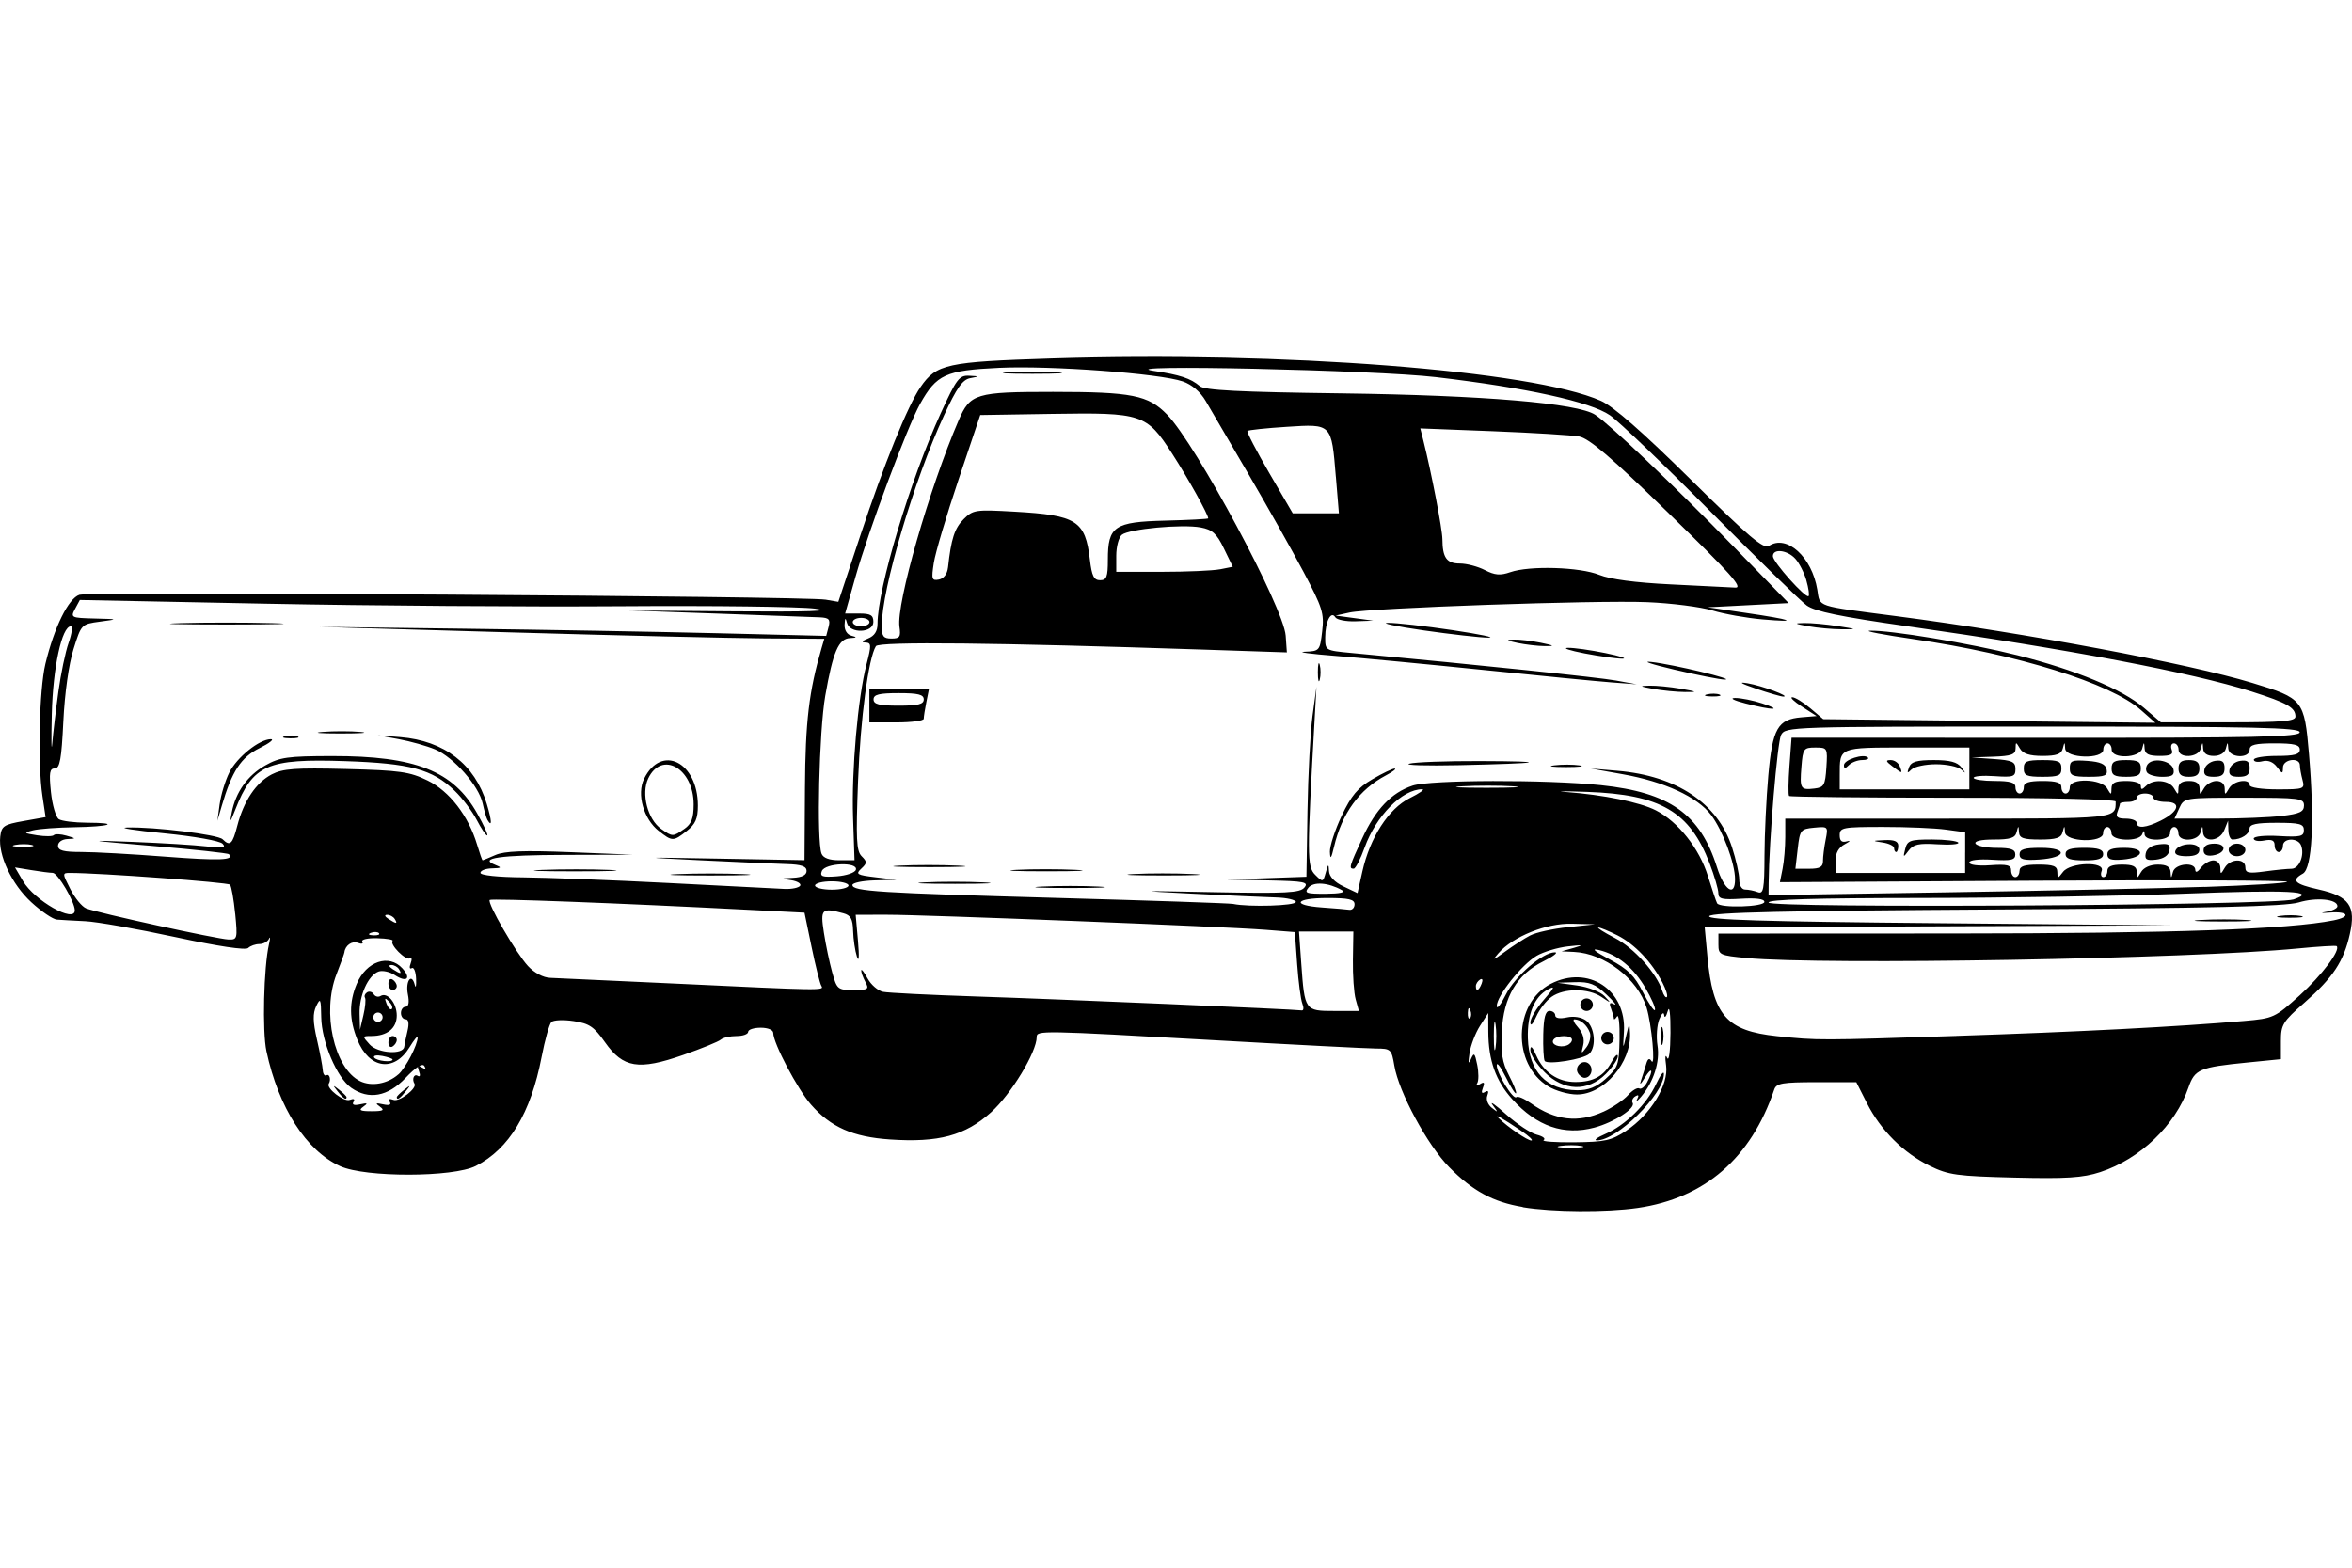 <?xml version="1.0" encoding="UTF-8" standalone="no"?>
<!-- Created with Inkscape (http://www.inkscape.org/) -->
<svg id="svg2" xmlns:rdf="http://www.w3.org/1999/02/22-rdf-syntax-ns#" xmlns="http://www.w3.org/2000/svg" height="45" width="67.5" version="1.1" xmlns:cc="http://creativecommons.org/ns#" xmlns:dc="http://purl.org/dc/elements/1.1/">
 <g id="g6560">
  <rect id="rect2990" opacity="0" height="45" width="67.5" y="0" x="3.5527e-15"/>
  <path id="path6558" d="m43.701 34.646c-0.852-0.142-1.436-0.458-2.112-1.144-0.624-0.633-1.444-2.151-1.573-2.912-0.079-0.47-0.102-0.491-0.522-0.492-0.242-0.001-2.33-0.108-4.641-0.239-5.008-0.283-5.101-0.285-5.101-0.09-0 0.429-0.735 1.642-1.307 2.156-0.748 0.673-1.51 0.878-2.904 0.783-1.066-0.073-1.696-0.351-2.267-1.002-0.387-0.441-1.083-1.762-1.083-2.056-0-0.087-0.152-0.15-0.36-0.15-0.198 0-0.36 0.054-0.36 0.12s-0.151 0.12-0.336 0.12c-0.185 0-0.387 0.046-0.45 0.103-0.063 0.056-0.548 0.254-1.077 0.439-1.282 0.447-1.724 0.375-2.245-0.364-0.317-0.45-0.452-0.541-0.902-0.608-0.291-0.044-0.578-0.031-0.637 0.028-0.059 0.059-0.186 0.512-0.281 1.005-0.31 1.608-0.932 2.638-1.888 3.125-0.647 0.33-3.17 0.335-3.892 0.007-0.975-0.443-1.769-1.68-2.116-3.298-0.123-0.573-0.079-2.416 0.074-3.078 0.038-0.165 0.037-0.233-0.002-0.15-0.039 0.083-0.164 0.15-0.277 0.15-0.113 0-0.257 0.051-0.32 0.113-0.071 0.07-0.857-0.047-2.095-0.314-1.089-0.235-2.251-0.44-2.581-0.455-0.33-0.016-0.696-0.036-0.813-0.046-0.117-0.01-0.447-0.234-0.734-0.498-0.563-0.519-0.954-1.345-0.892-1.886 0.035-0.301 0.101-0.345 0.67-0.446l0.631-0.112-0.091-0.608c-0.14-0.931-0.092-3.051 0.085-3.789 0.252-1.051 0.663-1.885 0.978-1.985 0.301-0.096 20.818 0.038 21.415 0.14l0.364 0.062 0.63-1.899c0.681-2.054 1.366-3.743 1.732-4.271 0.455-0.657 0.752-0.721 3.752-0.816 6.633-0.21 13.793 0.342 15.769 1.216 0.358 0.158 1.191 0.888 2.582 2.261 1.681 1.659 2.089 2.004 2.245 1.902 0.511-0.333 1.232 0.322 1.385 1.258 0.084 0.509-0.081 0.454 2.264 0.76 3.709 0.483 8.386 1.36 10.219 1.917 1.463 0.444 1.495 0.485 1.629 2.046 0.163 1.898 0.092 3.277-0.175 3.427-0.348 0.195-0.243 0.3 0.453 0.456 0.88 0.197 1.075 0.476 0.894 1.281-0.175 0.783-0.484 1.25-1.296 1.962-0.631 0.553-0.682 0.637-0.682 1.113v0.515l-0.96 0.096c-1.38 0.137-1.512 0.194-1.694 0.718-0.374 1.083-1.385 2.052-2.533 2.428-0.499 0.163-0.969 0.193-2.456 0.157-1.652-0.04-1.9-0.074-2.434-0.336-0.754-0.369-1.412-1.025-1.803-1.798l-0.306-0.604h-1.142c-0.981 0-1.152 0.03-1.213 0.21-0.668 1.972-1.992 3.12-3.92 3.399-0.906 0.131-2.441 0.121-3.297-0.021zm1.686-1.751c-0.148-0.028-0.418-0.029-0.6-0.002-0.182 0.028-0.062 0.051 0.268 0.052 0.33 0.001 0.479-0.022 0.332-0.05zm1.289-0.442c0.696-0.461 1.219-1.319 1.139-1.869-0.035-0.242-0.023-0.337 0.029-0.22 0.052 0.117 0.094-0.193 0.097-0.719 0.003-0.543-0.029-0.801-0.078-0.625-0.046 0.165-0.092 0.218-0.103 0.119-0.011-0.104-0.07-0.054-0.141 0.12-0.067 0.165-0.09 0.503-0.051 0.751 0.074 0.472-0.107 1.04-0.469 1.47-0.111 0.132-0.162 0.164-0.114 0.071 0.058-0.112 0.04-0.139-0.053-0.082-0.077 0.048-0.112 0.133-0.077 0.189 0.094 0.152-0.531 0.557-1.095 0.709-0.873 0.235-1.654-0.034-2.357-0.812-0.477-0.528-0.686-1.115-0.69-1.937l-0.002-0.54-0.237 0.37c-0.13 0.203-0.265 0.554-0.3 0.78-0.044 0.287-0.033 0.34 0.039 0.176 0.089-0.204 0.113-0.182 0.182 0.162 0.044 0.218 0.044 0.454 0.002 0.523-0.049 0.08-0.019 0.09 0.081 0.028 0.116-0.072 0.138-0.043 0.08 0.108-0.053 0.139-0.034 0.178 0.06 0.12 0.092-0.057 0.114-0.021 0.066 0.105-0.042 0.109 0.014 0.259 0.13 0.35 0.186 0.146 0.188 0.139 0.024-0.081-0.099-0.132 0.074-0.012 0.383 0.266 0.309 0.278 0.706 0.542 0.881 0.586 0.175 0.044 0.265 0.113 0.199 0.154s0.331 0.07 0.883 0.064c0.881-0.009 1.063-0.05 1.495-0.336zm-0.601 0.095c0.571-0.247 1.183-0.85 1.452-1.429 0.123-0.264 0.224-0.395 0.225-0.291 0.008 0.571-1.359 1.922-1.928 1.906-0.093-0.003 0.019-0.086 0.251-0.186zm1.588-2.81c0-0.231 0.025-0.326 0.055-0.21s0.03 0.305 0 0.42-0.055 0.021-0.055-0.21zm-4.002 2.725c-0.547-0.37-0.799-0.512-0.647-0.363 0.266 0.259 0.82 0.638 0.933 0.638 0.066 0-0.062-0.124-0.286-0.275zm2.354-0.551c0.264-0.121 0.582-0.335 0.706-0.475s0.27-0.227 0.324-0.194c0.054 0.033 0.155-0.045 0.224-0.175 0.194-0.363 0.141-0.469-0.067-0.131-0.124 0.202-0.157 0.221-0.102 0.06 0.045-0.132 0.11-0.339 0.145-0.46 0.043-0.149 0.091-0.175 0.15-0.08 0.121 0.196 0.006-1.054-0.14-1.533-0.253-0.826-1.206-1.558-2.08-1.599l-0.36-0.017 0.36-0.102c0.286-0.081 0.249-0.089-0.179-0.04-0.297 0.034-0.701 0.156-0.898 0.271-0.424 0.248-1.143 1.152-1.143 1.438 0 0.11 0.117-0.035 0.259-0.322 0.262-0.53 1.058-1.217 1.409-1.217 0.106 0-0.042 0.116-0.328 0.257-0.761 0.377-1.145 1.021-1.195 2.01-0.032 0.622 0.013 0.895 0.205 1.265 0.135 0.26 0.226 0.491 0.203 0.515-0.024 0.024-0.158-0.189-0.298-0.472s-0.255-0.434-0.255-0.335c0 0.237 0.473 1.007 0.563 0.917 0.038-0.039 0.227 0.042 0.419 0.178 0.692 0.493 1.36 0.57 2.079 0.239zm-1.585-0.73c-1.041-0.635-0.998-2.386 0.073-2.94 1.072-0.554 2.176 0.168 2.102 1.375-0.032 0.512-0.028 0.518 0.063 0.12 0.089-0.388 0.097-0.395 0.112-0.086 0.04 0.853-0.748 1.767-1.524 1.766-0.242-0-0.614-0.106-0.825-0.235zm1.657-0.221c0.346-0.309 0.378-0.401 0.392-1.129 0.008-0.436-0.025-0.73-0.073-0.654s-0.089 0.103-0.09 0.059c-0.001-0.044-0.038-0.174-0.082-0.29-0.06-0.156-0.037-0.187 0.09-0.12 0.094 0.049-0.006-0.077-0.222-0.28-0.32-0.303-0.485-0.367-0.9-0.354l-0.508 0.016 0.572 0.08c0.314 0.044 0.665 0.18 0.78 0.302 0.202 0.215 0.199 0.216-0.088 0.024-0.379-0.253-1.07-0.254-1.429-0.002-0.153 0.107-0.352 0.364-0.442 0.57-0.093 0.214-0.165 0.286-0.168 0.169-0.002-0.113 0.171-0.406 0.385-0.65 0.312-0.356 0.337-0.416 0.121-0.301-0.391 0.209-0.598 0.712-0.577 1.403 0.029 0.954 0.53 1.482 1.414 1.491 0.325 0.003 0.551-0.088 0.825-0.332zm-1.765-0.191c-0.224-0.224-0.406-0.508-0.403-0.63 0.003-0.146 0.06-0.094 0.168 0.153 0.212 0.486 0.621 0.766 1.122 0.766 0.517 0 0.818-0.166 1.039-0.573 0.098-0.18 0.18-0.255 0.182-0.168 0.002 0.088-0.153 0.317-0.346 0.51-0.519 0.519-1.208 0.496-1.762-0.057zm0.966 0.038c-0.124-0.2 0.155-0.43 0.32-0.264 0.139 0.139 0.052 0.395-0.134 0.395-0.058 0-0.142-0.059-0.187-0.13zm-0.958-0.356c-0.03-0.049-0.049-0.392-0.04-0.762 0.011-0.481 0.062-0.672 0.18-0.672 0.09 0 0.164 0.058 0.164 0.13 0 0.079 0.129 0.101 0.332 0.057 0.2-0.044 0.421-0.008 0.555 0.09 0.244 0.178 0.299 0.746 0.093 0.951-0.16 0.16-1.21 0.329-1.285 0.206zm1.295-0.815c-0.079-0.214-0.265-0.374-0.439-0.377-0.06-0.001-0.013 0.104 0.105 0.234 0.135 0.15 0.188 0.337 0.145 0.51-0.065 0.257-0.059 0.26 0.097 0.052 0.091-0.122 0.133-0.311 0.093-0.42zm-0.511 0.209c0-0.141-0.446-0.139-0.534 0.003-0.081 0.132 0.173 0.237 0.384 0.16 0.083-0.03 0.15-0.103 0.15-0.162zm0.84-0.047c0-0.099 0.081-0.18 0.18-0.18 0.099 0 0.18 0.081 0.18 0.18s-0.081 0.18-0.18 0.18c-0.099 0-0.18-0.081-0.18-0.18zm-0.6-0.96c0-0.099 0.081-0.18 0.18-0.18 0.099 0 0.18 0.081 0.18 0.18s-0.081 0.18-0.18 0.18c-0.099 0-0.18-0.081-0.18-0.18zm-34.448 2.929c-0.145-0.103-0.127-0.117 0.09-0.069 0.174 0.038 0.242 0.013 0.19-0.07-0.05-0.08-0.008-0.102 0.109-0.057 0.167 0.064 0.683-0.335 0.601-0.464-0.08-0.127-0.016-0.293 0.089-0.228 0.07 0.044 0.087-0.01 0.04-0.133-0.058-0.151-0.036-0.18 0.08-0.108 0.105 0.065 0.13 0.052 0.074-0.039-0.055-0.089-0.245 0.031-0.54 0.342-0.511 0.537-1.055 0.636-1.559 0.283-0.412-0.288-0.85-1.32-0.861-2.025-0.008-0.533-0.024-0.569-0.144-0.32-0.101 0.211-0.096 0.448 0.021 0.96 0.086 0.374 0.162 0.771 0.168 0.882 0.007 0.111 0.055 0.175 0.107 0.143 0.086-0.053 0.135 0.132 0.064 0.243-0.082 0.129 0.435 0.528 0.601 0.464 0.117-0.045 0.158-0.023 0.109 0.057-0.051 0.083 0.017 0.108 0.19 0.07 0.217-0.048 0.235-0.034 0.09 0.069-0.142 0.101-0.091 0.129 0.24 0.129 0.331 0 0.382-0.027 0.24-0.129zm-1.215-0.439c-0.149-0.19-0.145-0.195 0.045-0.045 0.116 0.091 0.21 0.185 0.21 0.21 0 0.099-0.099 0.035-0.255-0.165zm1.696 0.165c0-0.025 0.095-0.119 0.21-0.21 0.19-0.149 0.195-0.145 0.045 0.045-0.157 0.2-0.255 0.264-0.255 0.165zm0.047-0.654c0.21-0.186 0.554-0.85 0.553-1.067-0-0.052-0.105 0.077-0.232 0.285-0.445 0.73-1.164 0.625-1.502-0.219-0.231-0.578-0.237-1.069-0.016-1.595 0.272-0.65 0.926-0.873 1.312-0.446 0.263 0.291 0.122 0.414-0.219 0.191-0.148-0.097-0.36-0.142-0.471-0.099-0.297 0.114-0.554 0.692-0.54 1.212l0.012 0.456 0.098-0.417c0.054-0.229 0.075-0.455 0.046-0.502s-0.001-0.116 0.061-0.155c0.062-0.039 0.148-0.014 0.19 0.054 0.042 0.068 0.129 0.091 0.194 0.052 0.198-0.122 0.467 0.199 0.467 0.559 0 0.368-0.275 0.59-0.731 0.59-0.26 0-0.261 0.006-0.047 0.242 0.232 0.256 0.965 0.304 0.993 0.064 0.008-0.07 0.051-0.275 0.094-0.457 0.05-0.21 0.03-0.33-0.055-0.33-0.074 0-0.134-0.081-0.134-0.18s0.061-0.18 0.135-0.18c0.086 0 0.109-0.13 0.064-0.355-0.076-0.379 0.106-0.633 0.197-0.276 0.03 0.116 0.047 0.041 0.039-0.167-0.008-0.208-0.065-0.348-0.125-0.31-0.061 0.038-0.075-0.024-0.031-0.138 0.043-0.113 0.033-0.177-0.024-0.143-0.117 0.072-0.587-0.402-0.495-0.5 0.033-0.035-0.164-0.07-0.439-0.077-0.276-0.008-0.468 0.036-0.43 0.097 0.038 0.061-0.02 0.077-0.128 0.035-0.168-0.065-0.366 0.077-0.386 0.274-0.003 0.033-0.106 0.317-0.228 0.63-0.424 1.087-0.068 2.699 0.678 3.066 0.328 0.161 0.79 0.079 1.099-0.195zm-0.287-0.914c0-0.103 0.054-0.187 0.12-0.187 0.066 0 0.12 0.051 0.12 0.113 0 0.062-0.054 0.146-0.12 0.187-0.066 0.041-0.12-0.01-0.12-0.113zm0-1.695c0-0.103 0.054-0.154 0.12-0.113 0.066 0.041 0.12 0.125 0.12 0.187s-0.054 0.113-0.12 0.113c-0.066 0-0.12-0.084-0.12-0.187zm0.12 2.182c0-0.025-0.133-0.072-0.296-0.103s-0.268-0.01-0.233 0.046c0.061 0.099 0.529 0.15 0.529 0.057zm31.654-1.005c-0.028-0.182-0.05-0.033-0.05 0.33s0.022 0.512 0.05 0.33 0.028-0.479 0-0.66zm13.237 0.327c3.471-0.114 6.324-0.262 8.247-0.429 0.841-0.073 0.885-0.094 1.594-0.735 0.636-0.575 1.179-1.299 1.061-1.413-0.021-0.021-0.525 0.01-1.119 0.068-3.067 0.298-13.624 0.481-15.814 0.274-0.773-0.073-0.81-0.091-0.81-0.389v-0.313l6.812-0.003c6.213-0.003 9.556-0.119 10.844-0.377 0.503-0.101 0.429-0.263-0.101-0.224-0.248 0.018-0.302 0.009-0.12-0.019 0.182-0.029 0.33-0.101 0.33-0.162 0-0.204-0.603-0.263-1.113-0.109-0.382 0.116-2.512 0.165-8.667 0.202-6.098 0.037-8.182 0.085-8.248 0.191-0.067 0.108 1.502 0.156 6.6 0.203l6.687 0.062-6.709 0.028-6.709 0.028 0.078 0.84c0.157 1.688 0.545 2.132 1.997 2.285 1.165 0.123 1.214 0.122 5.161-0.007zm6.996-3.327c0.382-0.024 0.976-0.024 1.32 0 0.344 0.024 0.032 0.044-0.695 0.043-0.726-0-1.008-0.02-0.626-0.044zm2.278-0.117c0.182-0.028 0.453-0.027 0.6 0.002 0.148 0.028-0.002 0.051-0.332 0.05-0.33-0.001-0.451-0.024-0.268-0.052zm-54.471 2.837c-0.039-0.063-0.121-0.082-0.184-0.043-0.062 0.039-0.082 0.121-0.043 0.184 0.039 0.063 0.121 0.082 0.184 0.043 0.062-0.039 0.082-0.121 0.043-0.184zm31.236-0.132c-0.038-0.096-0.067-0.067-0.072 0.073-0.006 0.127 0.023 0.197 0.063 0.158 0.04-0.04 0.044-0.143 0.009-0.23zm5.029-0.631c-0.347-0.592-0.808-0.969-1.338-1.094-0.236-0.056-0.135 0.033 0.305 0.267 0.527 0.28 0.717 0.469 0.96 0.948 0.167 0.329 0.321 0.556 0.343 0.504 0.022-0.052-0.1-0.333-0.271-0.625zm-36.064 0.382c-0.119-0.118-0.132-0.104-0.067 0.067 0.045 0.118 0.112 0.185 0.149 0.148 0.037-0.037 0-0.134-0.082-0.215zm26.214 0.062c-0.046-0.116-0.113-0.625-0.149-1.132l-0.066-0.922-0.854-0.067c-1.159-0.091-9.758-0.432-10.863-0.431l-0.887 0.001 0.066 0.75c0.04 0.453 0.028 0.631-0.031 0.45-0.053-0.165-0.102-0.496-0.109-0.736-0.01-0.346-0.068-0.451-0.282-0.508-0.62-0.166-0.662-0.125-0.557 0.554 0.053 0.347 0.161 0.86 0.238 1.14 0.135 0.489 0.16 0.51 0.609 0.51 0.426 0 0.457-0.021 0.344-0.232-0.068-0.128-0.122-0.276-0.119-0.33 0.002-0.054 0.085 0.05 0.183 0.231 0.098 0.181 0.298 0.353 0.445 0.383 0.147 0.03 1.347 0.09 2.668 0.133 2.366 0.077 9.145 0.367 9.345 0.4 0.057 0.009 0.065-0.078 0.019-0.193zm1.531-0.12c-0.051-0.182-0.087-0.695-0.08-1.14l0.013-0.81h-0.78-0.78l0.066 0.93c0.096 1.339 0.104 1.35 0.943 1.35h0.71l-0.092-0.33zm8.803-0.485c-0.302-0.583-0.794-1.101-1.284-1.351-0.253-0.129-0.503-0.232-0.555-0.229-0.052 0.003 0.162 0.139 0.477 0.303 0.546 0.284 1.196 1.009 1.356 1.513 0.041 0.13 0.101 0.211 0.133 0.179 0.032-0.032-0.025-0.218-0.127-0.415zm-24.138 0.095c-0.041-0.065-0.166-0.565-0.279-1.11l-0.205-0.991-1.559-0.08c-3.753-0.193-7.426-0.333-7.475-0.285-0.081 0.081 0.757 1.528 1.099 1.897 0.182 0.197 0.439 0.333 0.64 0.339 0.185 0.006 1.767 0.079 3.517 0.162 4.322 0.205 4.347 0.206 4.262 0.068zm18.95-0.067c0.041-0.107 0.021-0.155-0.047-0.113-0.065 0.04-0.119 0.124-0.119 0.186 0 0.173 0.086 0.135 0.166-0.073zm-31.073-0.414c-0.041-0.066-0.139-0.119-0.217-0.118-0.086 0.001-0.071 0.048 0.037 0.118 0.231 0.149 0.272 0.149 0.18 0zm32.468-0.967c0.165-0.086 0.651-0.193 1.08-0.238l0.78-0.081-0.667-0.017c-0.731-0.019-1.688 0.366-2.108 0.848-0.191 0.219-0.161 0.212 0.194-0.048 0.231-0.169 0.555-0.378 0.72-0.464zm-37.168-0.624c-0.041-0.413-0.107-0.787-0.148-0.833-0.06-0.067-3.736-0.337-4.591-0.337-0.224 0-0.224 0.01 0.008 0.465 0.131 0.256 0.334 0.504 0.453 0.552 0.317 0.128 3.771 0.884 4.084 0.894 0.257 0.009 0.265-0.021 0.195-0.741zm4.126 0.558c-0.04-0.04-0.143-0.044-0.23-0.009-0.096 0.038-0.067 0.067 0.072 0.073 0.127 0.005 0.197-0.023 0.158-0.063zm0.453-0.408c-0.041-0.066-0.139-0.119-0.217-0.118-0.086 0.001-0.071 0.048 0.037 0.118 0.231 0.149 0.272 0.149 0.18 0zm-9.182-0.245c0-0.245-0.488-1.075-0.633-1.077-0.081-0.001-0.358-0.036-0.615-0.079l-0.468-0.077 0.228 0.389c0.331 0.565 1.488 1.221 1.488 0.844zm36.728-0.175c0-0.142-0.167-0.18-0.78-0.18-0.932 0-1.047 0.209-0.15 0.272 0.347 0.024 0.698 0.054 0.78 0.066 0.083 0.012 0.15-0.059 0.15-0.158zm-1.68-0.06c0-0.066-0.257-0.127-0.57-0.136-0.314-0.009-1.38-0.057-2.371-0.107-1.7-0.086-1.666-0.088 0.616-0.044 2.04 0.039 2.439 0.019 2.565-0.133 0.131-0.158 0.002-0.183-1.036-0.205l-1.185-0.025 1.14-0.04 1.14-0.04 0.03-1.886c0.017-1.037 0.082-2.264 0.144-2.726l0.114-0.84-0.052 0.925c-0.222 3.922-0.221 4.234 0.014 4.469 0.219 0.219 0.226 0.218 0.305-0.064 0.071-0.253 0.082-0.258 0.093-0.041 0.007 0.157 0.16 0.319 0.415 0.44l0.403 0.192 0.139-0.62c0.219-0.977 0.754-1.805 1.358-2.105 0.284-0.141 0.447-0.256 0.361-0.256-0.573-0-1.325 0.76-1.653 1.671-0.12 0.335-0.262 0.609-0.315 0.609-0.143 0-0.127-0.059 0.247-0.873 0.384-0.835 0.836-1.308 1.444-1.511 0.505-0.169 3.849-0.177 5.405-0.013 1.97 0.207 2.849 0.829 3.33 2.354 0.209 0.664 0.519 0.871 0.519 0.347 0-0.457-0.352-1.401-0.69-1.849-0.387-0.513-1.342-0.954-2.529-1.165l-0.922-0.165 0.767 0.065c1.7 0.144 2.879 0.933 3.288 2.198 0.114 0.352 0.207 0.768 0.207 0.926 0 0.167 0.071 0.286 0.17 0.286 0.094 0 0.256 0.033 0.36 0.073 0.165 0.063 0.19-0.076 0.194-1.05 0.002-0.618 0.052-1.654 0.11-2.303 0.12-1.345 0.27-1.608 0.949-1.665l0.437-0.036-0.42-0.27c-0.231-0.148-0.357-0.27-0.279-0.27 0.077-0 0.309 0.141 0.515 0.314l0.374 0.315 4.766 0.052 4.766 0.052-0.414-0.365c-0.874-0.771-3.536-1.601-6.524-2.035-0.871-0.126-1.437-0.235-1.258-0.242 0.576-0.021 2.873 0.361 4.236 0.704 1.676 0.422 3.011 0.977 3.632 1.509l0.486 0.416h1.931c1.56 0 1.931-0.032 1.931-0.165 0-0.259-0.23-0.39-1.26-0.719-1.699-0.541-5.253-1.216-9.886-1.875-1.912-0.272-2.645-0.424-2.881-0.595-0.174-0.126-1.409-1.333-2.745-2.681-1.336-1.348-2.641-2.599-2.901-2.779-0.558-0.386-2.393-0.789-4.993-1.095-1.739-0.205-9.421-0.374-8.102-0.179 0.75 0.111 1.061 0.214 1.324 0.438 0.14 0.119 1.111 0.169 4.081 0.208 4.058 0.054 6.76 0.282 7.265 0.613 0.422 0.277 2.277 2.044 3.973 3.785l1.58 1.622-1.16 0.06-1.16 0.06 1.08 0.159c1.357 0.199 1.571 0.282 0.492 0.189-0.456-0.039-1.104-0.155-1.44-0.257-0.337-0.102-1.179-0.209-1.872-0.238-1.454-0.06-7.944 0.166-8.541 0.297l-0.401 0.088 0.54 0.073 0.54 0.073-0.503 0.018c-0.277 0.01-0.54-0.042-0.585-0.115-0.124-0.201-0.288 0.123-0.29 0.573-0.002 0.38 0 0.381 0.748 0.451 3.807 0.358 7.098 0.701 7.592 0.791l0.6 0.109-0.72-0.054c-0.396-0.03-2.043-0.19-3.661-0.356s-3.535-0.348-4.261-0.405c-0.726-0.057-1.125-0.111-0.886-0.12 0.426-0.016 0.436-0.028 0.501-0.587 0.061-0.517 0.01-0.677-0.538-1.71-0.333-0.627-1.044-1.892-1.582-2.81-0.537-0.918-1.087-1.859-1.222-2.09-0.155-0.265-0.398-0.473-0.66-0.563-0.662-0.228-3.795-0.46-5.27-0.39-1.538 0.073-1.795 0.19-2.268 1.036-0.367 0.658-1.481 3.64-1.855 4.971l-0.295 1.046h0.405c0.325 0 0.405 0.047 0.405 0.24 0 0.321-0.675 0.347-0.757 0.03-0.043-0.163-0.058-0.152-0.069 0.051-0.008 0.156 0.071 0.283 0.196 0.316 0.17 0.044 0.162 0.058-0.041 0.069-0.328 0.018-0.49 0.395-0.71 1.657-0.177 1.014-0.251 4.153-0.107 4.529 0.048 0.125 0.222 0.19 0.51 0.19l0.437 0-0.042-1.224c-0.046-1.35 0.137-3.438 0.386-4.399 0.144-0.555 0.141-0.62-0.032-0.627-0.127-0.005-0.1-0.045 0.078-0.116 0.182-0.073 0.27-0.209 0.27-0.418 0-1.011 0.935-4.128 1.814-6.047 0.452-0.986 0.532-1.092 0.814-1.077 0.3 0.016 0.301 0.019 0.031 0.07-0.219 0.042-0.387 0.28-0.75 1.066-0.866 1.874-1.788 4.991-1.788 6.044 0 0.302 0.048 0.365 0.279 0.365 0.238 0 0.272-0.05 0.229-0.34-0.095-0.65 0.857-3.972 1.698-5.923 0.333-0.772 0.487-0.818 2.711-0.818 2.27 0.001 2.73 0.093 3.274 0.653 0.836 0.863 3.345 5.541 3.402 6.345l0.034 0.48-2.363-0.079c-5.973-0.2-9.347-0.236-9.431-0.1-0.216 0.349-0.443 2.061-0.512 3.866-0.064 1.672-0.048 2.013 0.103 2.164 0.159 0.159 0.158 0.199-0.011 0.356-0.17 0.158-0.126 0.184 0.408 0.248l0.598 0.071-0.63 0.019c-0.347 0.01-0.63 0.07-0.63 0.132 0 0.181 0.742 0.228 5.881 0.371 2.674 0.074 4.942 0.152 5.041 0.172 0.46 0.095 1.8 0.053 1.8-0.055zm-7.292-0.449c0.446-0.023 1.175-0.023 1.62 0 0.446 0.023 0.081 0.042-0.81 0.042-0.891 0-1.256-0.019-0.81-0.042zm-3.366-0.12c0.443-0.023 1.199-0.023 1.68-0 0.481 0.023 0.119 0.042-0.805 0.042-0.924 0-1.318-0.018-0.875-0.042zm6.002-0.24c0.443-0.023 1.199-0.023 1.68-0 0.481 0.023 0.119 0.042-0.805 0.042-0.924 0-1.318-0.018-0.875-0.042zm-3.361-0.12c0.443-0.023 1.199-0.023 1.68-0 0.481 0.023 0.119 0.042-0.805 0.042-0.924 0-1.318-0.018-0.875-0.042zm-3.361-0.12c0.443-0.023 1.199-0.023 1.68-0 0.481 0.023 0.119 0.042-0.805 0.042-0.924 0-1.318-0.018-0.875-0.042zm12.35-0.391c-0.006-0.165 0.145-0.633 0.338-1.039 0.276-0.583 0.462-0.805 0.881-1.05 0.292-0.171 0.58-0.309 0.641-0.306 0.06 0.003-0.053 0.09-0.251 0.195-0.766 0.404-1.263 1.088-1.49 2.049-0.08 0.341-0.109 0.378-0.118 0.152zm2.278-2.536c0.16-0.045 1.073-0.078 2.031-0.075 2.091 0.007 1.797 0.066-0.59 0.118-0.952 0.021-1.6 0.001-1.44-0.043zm4.163 0.048c0.216-0.027 0.54-0.026 0.72 0.001 0.18 0.027 0.004 0.049-0.392 0.049-0.396-0.001-0.544-0.023-0.328-0.05zm-19.657-1.713v-0.48h0.855 0.855l-0.075 0.375c-0.041 0.206-0.075 0.422-0.075 0.48s-0.351 0.105-0.78 0.105h-0.78v-0.48zm1.56-0.18c0-0.14-0.16-0.18-0.72-0.18-0.56 0-0.72 0.04-0.72 0.18s0.16 0.18 0.72 0.18c0.56 0 0.72-0.04 0.72-0.18zm23.586 0.117c-0.34-0.087-0.47-0.155-0.3-0.157 0.165-0.001 0.516 0.069 0.78 0.156 0.613 0.202 0.305 0.202-0.48 0.001zm-1.108-0.26c0.117-0.03 0.279-0.028 0.36 0.004 0.081 0.033-0.014 0.058-0.212 0.055-0.198-0.003-0.265-0.029-0.148-0.06zm1.408-0.165c-0.445-0.151-0.523-0.202-0.24-0.154 0.411 0.069 1.257 0.384 1.02 0.381-0.066-0.001-0.417-0.103-0.78-0.226zm-2.941 0.008c-0.404-0.072-0.423-0.087-0.12-0.094 0.198-0.004 0.603 0.035 0.9 0.088 0.485 0.086 0.497 0.096 0.12 0.094-0.231-0.001-0.636-0.041-0.9-0.088zm-9.634-0.48c0-0.231 0.025-0.326 0.055-0.21s0.03 0.305 0 0.42-0.055 0.021-0.055-0.21zm10.235-0.073c-0.66-0.155-0.957-0.254-0.66-0.221 0.633 0.071 2.453 0.509 2.1 0.505-0.132-0.001-0.78-0.129-1.44-0.284zm-2.581-0.467c-0.429-0.083-0.645-0.155-0.48-0.16 0.165-0.005 0.651 0.063 1.08 0.151 0.429 0.088 0.645 0.16 0.48 0.16-0.165-0-0.651-0.068-1.08-0.151zm-1.921-0.3c-0.319-0.067-0.348-0.091-0.12-0.097 0.165-0.005 0.516 0.036 0.78 0.09 0.4 0.083 0.42 0.099 0.12 0.097-0.198-0.001-0.549-0.042-0.78-0.09zm-2.701-0.362c-0.792-0.115-1.251-0.212-1.02-0.215 0.231-0.004 1.068 0.091 1.86 0.21 0.792 0.119 1.251 0.216 1.02 0.215-0.231-0.001-1.068-0.096-1.861-0.21zm11.043-0.118c-0.401-0.072-0.42-0.087-0.12-0.092 0.198-0.004 0.63 0.036 0.96 0.087 0.57 0.089 0.576 0.093 0.12 0.092-0.264-0.001-0.696-0.04-0.96-0.087zm-22.956-7.29c0.38-0.024 1.001-0.024 1.38 0s0.069 0.043-0.69 0.043c-0.759 0-1.07-0.019-0.69-0.043zm21.695 15.201c0-0.084-0.238-0.116-0.66-0.09-0.552 0.034-0.66 0.008-0.66-0.158 0-0.11-0.113-0.495-0.251-0.857-0.568-1.485-1.41-1.977-3.508-2.051-0.672-0.024-0.951-0.023-0.621 0.002 1.086 0.082 2.129 0.294 2.585 0.527 0.643 0.328 1.252 1.097 1.497 1.892 0.117 0.378 0.235 0.727 0.262 0.776 0.082 0.145 1.357 0.107 1.357-0.041zm15.184-0.069c0.717-0.24-0.092-0.28-3.245-0.162-1.714 0.065-5.075 0.118-7.468 0.12-3.02 0.002-4.351 0.042-4.351 0.131 0 0.171 14.544 0.084 15.064-0.089zm-27.307-0.267c-0.394-0.219-0.813-0.25-0.961-0.071-0.128 0.155-0.061 0.178 0.496 0.175 0.41-0.002 0.579-0.04 0.465-0.104zm24.756-0.092c1.304-0.043 2.371-0.11 2.371-0.149 0-0.039-3.276-0.052-7.279-0.029l-7.279 0.042 0.077-0.387c0.043-0.213 0.077-0.624 0.077-0.913v-0.525h4.668c4.902 0 4.814 0.009 4.814-0.49 0-0.065-1.911-0.11-4.661-0.11-2.564 0-4.684-0.022-4.711-0.05-0.028-0.027-0.023-0.415 0.01-0.861l0.06-0.811 7.292 0.003c6.06 0.003 7.292-0.024 7.292-0.16 0-0.135-1.247-0.163-7.378-0.163-7.255 0-7.38 0.004-7.506 0.24-0.107 0.201-0.346 3.044-0.357 4.25l-0.003 0.349 5.071-0.08c2.789-0.044 6.138-0.115 7.442-0.158zm-40.305-0.032c0.038-0.062-0.08-0.134-0.263-0.162-0.312-0.047-0.308-0.051 0.058-0.068 0.259-0.012 0.39-0.079 0.39-0.198 0-0.132-0.151-0.184-0.57-0.196-0.314-0.009-1.407-0.057-2.431-0.107-1.844-0.09-1.839-0.09 0.54-0.048l2.401 0.043 0.013-2.067c0.012-1.912 0.115-2.781 0.476-4.017l0.079-0.27-1.724-0.012c-0.948-0.007-4.209-0.084-7.246-0.172l-5.521-0.16 4.141 0.053c2.278 0.029 5.55 0.088 7.273 0.13l3.132 0.077 0.068-0.259c0.056-0.215 0.013-0.261-0.251-0.274-0.175-0.008-1.48-0.056-2.9-0.106l-2.581-0.091 3.061 0.025c2.112 0.017 2.819-0.007 2.281-0.078-0.429-0.056-2.941-0.087-5.581-0.068-2.641 0.019-7.212-0.014-10.159-0.073l-5.358-0.107-0.138 0.257c-0.133 0.248-0.113 0.258 0.557 0.275 0.694 0.018 0.694 0.018 0.159 0.09-0.534 0.072-0.536 0.074-0.761 0.792-0.135 0.431-0.252 1.263-0.291 2.071-0.053 1.091-0.1 1.35-0.246 1.35-0.147 0-0.167 0.124-0.11 0.679 0.039 0.373 0.141 0.724 0.227 0.778 0.086 0.055 0.449 0.1 0.807 0.101 0.977 0.003 0.669 0.115-0.358 0.13-0.491 0.007-1.028 0.047-1.193 0.089-0.278 0.07-0.27 0.08 0.12 0.142 0.231 0.036 0.447 0.034 0.48-0.005 0.033-0.039 0.195-0.032 0.36 0.015 0.286 0.082 0.287 0.087 0.03 0.098-0.155 0.007-0.27 0.089-0.27 0.192 0 0.139 0.155 0.18 0.673 0.18 0.37 0 1.453 0.06 2.407 0.134 1.559 0.12 1.998 0.103 1.825-0.07-0.031-0.031-0.999-0.137-2.151-0.234-1.959-0.166-1.997-0.174-0.593-0.119 0.825 0.032 1.77 0.09 2.1 0.129 0.471 0.055 0.57 0.039 0.462-0.077-0.078-0.083-0.81-0.214-1.68-0.3-0.848-0.084-1.326-0.158-1.062-0.166 0.787-0.022 2.608 0.202 2.743 0.337 0.212 0.212 0.284 0.145 0.421-0.385 0.184-0.713 0.54-1.244 0.99-1.477 0.319-0.165 0.679-0.191 2.136-0.154 1.547 0.04 1.82 0.078 2.336 0.33 0.628 0.307 1.171 1.011 1.42 1.841 0.074 0.248 0.145 0.45 0.157 0.45 0.012 0 0.179-0.069 0.371-0.153 0.258-0.113 0.816-0.134 2.149-0.081l1.8 0.073-1.937 0.005c-1.893 0.005-2.512 0.094-2.016 0.288 0.195 0.076 0.179 0.092-0.098 0.099-0.182 0.005-0.33 0.062-0.33 0.128 0 0.072 0.497 0.124 1.23 0.13 0.677 0.006 2.554 0.079 4.171 0.162 1.617 0.084 3.113 0.16 3.324 0.17 0.211 0.01 0.414-0.033 0.452-0.094zm-3.506-0.337c0.512-0.022 1.349-0.022 1.86 0 0.512 0.022 0.093 0.041-0.93 0.041s-1.442-0.018-0.93-0.041zm-3.895-0.12c0.548-0.022 1.412-0.022 1.921 0 0.508 0.022 0.06 0.041-0.996 0.041-1.056-0-1.472-0.019-0.925-0.041zm3.344-1.117c-0.437-0.344-0.639-1.057-0.423-1.497 0.494-1.008 1.545-0.486 1.545 0.768 0 0.373-0.069 0.532-0.316 0.726-0.39 0.307-0.418 0.307-0.805 0.002zm0.734-0.06c0.205-0.144 0.267-0.306 0.267-0.704 0-1.033-0.916-1.556-1.304-0.744-0.208 0.436-0.018 1.176 0.374 1.45 0.325 0.227 0.335 0.227 0.663-0.003zm-5.962-0.263c-0.128-0.248-0.412-0.623-0.633-0.835-0.639-0.614-1.267-0.783-3.14-0.847-2.239-0.076-2.649 0.105-3.153 1.393-0.149 0.381-0.162 0.391-0.101 0.079 0.114-0.583 0.454-1.062 0.96-1.348 0.417-0.236 0.646-0.268 1.919-0.27 2.396-0.003 3.478 0.425 4.165 1.648 0.195 0.347 0.323 0.63 0.285 0.63-0.038 0-0.174-0.203-0.301-0.45zm0.308 0c-0.029-0.05-0.089-0.259-0.134-0.466-0.109-0.507-0.833-1.33-1.366-1.553-0.239-0.1-0.706-0.231-1.038-0.293l-0.604-0.111 0.644 0.052c1.262 0.102 2.139 0.779 2.481 1.915 0.149 0.494 0.156 0.692 0.017 0.456zm-7.681-0.452c0.036-0.264 0.159-0.669 0.274-0.9 0.218-0.44 0.866-0.96 1.195-0.96 0.106 0-0.042 0.116-0.328 0.258-0.53 0.262-0.792 0.665-1.084 1.663l-0.123 0.42 0.065-0.48zm1.874-1.944c0.117-0.03 0.279-0.028 0.36 0.004 0.081 0.033-0.014 0.058-0.212 0.055-0.198-0.003-0.265-0.029-0.148-0.06zm1.082-0.125c0.316-0.025 0.802-0.025 1.08 0.001 0.279 0.025 0.02 0.045-0.574 0.045-0.594-0-0.822-0.021-0.506-0.046zm-4.091-3.122c0.706-0.021 1.894-0.021 2.641-0 0.746 0.021 0.169 0.038-1.284 0.039-1.452 0-2.063-0.017-1.357-0.038zm19.181 7.531c0-0.066-0.216-0.12-0.48-0.12-0.264 0-0.48 0.054-0.48 0.12s0.216 0.12 0.48 0.12c0.264 0 0.48-0.054 0.48-0.12zm0.211-0.45c0.077-0.235-0.887-0.199-0.977 0.037-0.059 0.154 0.016 0.18 0.428 0.15 0.275-0.02 0.522-0.104 0.549-0.187zm33.397 0.03c0-0.133 0.14-0.18 0.54-0.18 0.433 0 0.541 0.042 0.544 0.21 0.004 0.2 0.011 0.2 0.163 0 0.212-0.279 1.216-0.306 1.11-0.03-0.038 0.099-0.017 0.18 0.047 0.18s0.116-0.081 0.116-0.18c0-0.126 0.127-0.18 0.42-0.18 0.319 0 0.421 0.051 0.424 0.21 0.003 0.2 0.009 0.2 0.126 0 0.073-0.125 0.266-0.21 0.476-0.21 0.252 0 0.358 0.061 0.368 0.21 0.013 0.2 0.017 0.2 0.069 0 0.063-0.242 0.635-0.295 0.641-0.06 0.002 0.092 0.066 0.068 0.163-0.06 0.088-0.116 0.248-0.21 0.356-0.21s0.198 0.095 0.2 0.21c0.003 0.2 0.009 0.2 0.126 0 0.156-0.267 0.591-0.278 0.591-0.014 0 0.165 0.09 0.184 0.557 0.12 0.306-0.042 0.651-0.076 0.766-0.076 0.223 0 0.384-0.392 0.276-0.672-0.087-0.226-0.519-0.216-0.519 0.012 0 0.099-0.054 0.18-0.12 0.18-0.066 0-0.12-0.087-0.12-0.194 0-0.142-0.08-0.179-0.3-0.137-0.165 0.032-0.3 0.006-0.3-0.057 0-0.064 0.317-0.096 0.72-0.073 0.622 0.035 0.72 0.012 0.72-0.169-0-0.178-0.117-0.21-0.78-0.21-0.587 0-0.78 0.041-0.78 0.167 0 0.157-0.244 0.313-0.49 0.313-0.061 0-0.114-0.122-0.118-0.27l-0.008-0.27-0.109 0.27c-0.13 0.325-0.59 0.37-0.61 0.06-0.013-0.2-0.017-0.2-0.069 0-0.069 0.264-0.637 0.291-0.637 0.03 0-0.099-0.054-0.18-0.12-0.18-0.066 0-0.12 0.081-0.12 0.18 0 0.224-0.716 0.253-0.73 0.03-0.007-0.12-0.022-0.12-0.07 0-0.09 0.222-0.881 0.195-0.881-0.03 0-0.099-0.054-0.18-0.12-0.18-0.066 0-0.12 0.081-0.12 0.18 0 0.283-1.075 0.254-1.094-0.03-0.013-0.2-0.017-0.2-0.069 0-0.043 0.164-0.184 0.21-0.646 0.21-0.478 0-0.594-0.04-0.605-0.21-0.013-0.2-0.017-0.2-0.069 0-0.043 0.165-0.184 0.21-0.653 0.21-0.368 0-0.57 0.046-0.524 0.12 0.041 0.066 0.314 0.12 0.607 0.12 0.408 0 0.533 0.045 0.533 0.191 0 0.157-0.119 0.184-0.66 0.15-0.388-0.024-0.66 0.009-0.66 0.079 0 0.07 0.252 0.103 0.6 0.078 0.487-0.034 0.6-0.005 0.6 0.15 0 0.105 0.054 0.192 0.12 0.192 0.066 0 0.12-0.081 0.12-0.18zm0-0.474c0-0.144 0.138-0.187 0.61-0.187 0.793 0 0.751 0.284-0.049 0.337-0.443 0.029-0.561-0.003-0.561-0.15zm1.32-0.007c0-0.133 0.14-0.18 0.54-0.18 0.4 0 0.54 0.047 0.54 0.18s-0.14 0.18-0.54 0.18c-0.4 0-0.54-0.047-0.54-0.18zm1.2 0.007c0-0.139 0.126-0.187 0.49-0.187 0.625 0 0.584 0.284-0.049 0.337-0.335 0.028-0.441-0.008-0.441-0.15zm1.101-0.028c0.026-0.138 0.167-0.233 0.381-0.258 0.274-0.032 0.332 0.003 0.298 0.18-0.026 0.138-0.167 0.233-0.381 0.258-0.274 0.031-0.332-0.003-0.298-0.18zm0.849-0.069c0.076-0.233 0.691-0.267 0.691-0.038 0 0.13-0.114 0.188-0.37 0.188-0.242 0-0.353-0.052-0.321-0.15zm0.811-0.022c0-0.123 0.108-0.188 0.31-0.188 0.376 0 0.335 0.282-0.049 0.338-0.173 0.025-0.261-0.025-0.261-0.15zm0.72-0.008c0-0.1 0.107-0.18 0.24-0.18s0.24 0.08 0.24 0.18-0.107 0.18-0.24 0.18-0.24-0.08-0.24-0.18zm-7.562 0.076v-0.584l-0.557-0.076c-0.306-0.042-1.117-0.076-1.8-0.076-1.157 0-1.244 0.016-1.244 0.236 0 0.168 0.061 0.219 0.21 0.176 0.116-0.033 0.088 0.004-0.06 0.082-0.184 0.097-0.27 0.252-0.27 0.484v0.342h1.86 1.86v-0.584zm-1.72-0.106c0.061-0.241 0.142-0.27 0.767-0.27 0.385 0 0.724 0.041 0.755 0.09 0.031 0.05-0.24 0.071-0.601 0.048-0.531-0.034-0.689 0.001-0.823 0.18-0.156 0.208-0.162 0.205-0.098-0.048zm-0.32-0.022c0-0.062-0.149-0.135-0.33-0.162-0.307-0.047-0.303-0.051 0.06-0.068 0.275-0.013 0.39 0.035 0.39 0.162 0 0.099-0.027 0.18-0.06 0.18s-0.06-0.05-0.06-0.112zm-2.041 0.367c0-0.124 0.035-0.398 0.077-0.609 0.075-0.377 0.069-0.383-0.33-0.345-0.389 0.037-0.41 0.064-0.472 0.609l-0.066 0.57h0.396c0.307 0 0.396-0.051 0.396-0.225zm-51.4-0.457c-0.115-0.03-0.331-0.031-0.48-0.002-0.149 0.029-0.056 0.053 0.209 0.055 0.264 0.001 0.386-0.022 0.271-0.052zm61.094-0.7c0.524-0.262 0.6-0.537 0.146-0.537-0.196 0-0.356-0.054-0.356-0.12s-0.108-0.12-0.24-0.12c-0.132 0-0.24 0.054-0.24 0.12s-0.108 0.12-0.24 0.12-0.24 0.023-0.24 0.05-0.033 0.136-0.073 0.24c-0.055 0.143 0.004 0.19 0.24 0.19 0.172 0 0.313 0.054 0.313 0.12 0 0.172 0.267 0.148 0.69-0.063zm3.481-0.135c0.507-0.061 0.63-0.119 0.63-0.299 0-0.207-0.123-0.223-1.721-0.223-1.719 0-1.721 0-1.858 0.3l-0.137 0.3 1.228-0.001c0.675-0.001 1.511-0.035 1.858-0.077zm-7.412-0.822c0-0.133 0.14-0.18 0.54-0.18 0.4 0 0.54 0.047 0.54 0.18 0 0.099 0.054 0.18 0.12 0.18 0.066 0 0.12-0.081 0.12-0.18 0-0.271 0.91-0.246 1.071 0.03 0.117 0.2 0.123 0.2 0.126 0 0.002-0.159 0.105-0.21 0.424-0.21 0.247 0 0.42 0.059 0.42 0.144 0 0.112 0.032 0.112 0.144 0 0.212-0.212 0.666-0.175 0.807 0.066 0.117 0.2 0.123 0.2 0.126 0 0.002-0.143 0.099-0.21 0.304-0.21 0.204 0 0.301 0.067 0.304 0.21 0.003 0.2 0.009 0.2 0.126 0 0.067-0.116 0.228-0.21 0.356-0.21 0.142 0 0.236 0.083 0.238 0.21 0.003 0.2 0.009 0.2 0.126 0 0.13-0.223 0.591-0.293 0.591-0.09 0 0.068 0.345 0.12 0.794 0.12 0.765 0 0.792-0.01 0.722-0.27-0.04-0.149-0.073-0.338-0.074-0.42-0.002-0.24-0.481-0.18-0.486 0.06-0.003 0.193-0.018 0.192-0.175-0.015-0.109-0.144-0.26-0.202-0.416-0.161-0.135 0.035-0.246 0.015-0.246-0.045 0-0.06 0.297-0.109 0.66-0.109 0.507 0 0.66-0.042 0.66-0.18 0-0.14-0.16-0.18-0.72-0.18-0.56 0-0.72 0.04-0.72 0.18 0 0.268-0.596 0.238-0.614-0.03-0.013-0.2-0.017-0.2-0.069 0-0.033 0.127-0.17 0.21-0.346 0.21-0.192 0-0.296-0.072-0.305-0.21-0.013-0.2-0.017-0.2-0.069 0-0.069 0.264-0.637 0.291-0.637 0.03 0-0.099-0.06-0.18-0.133-0.18-0.073 0-0.102 0.081-0.064 0.18 0.053 0.139-0.026 0.18-0.347 0.18-0.311 0-0.42-0.053-0.43-0.21-0.013-0.2-0.017-0.2-0.069 0-0.072 0.276-0.877 0.303-0.877 0.03 0-0.099-0.054-0.18-0.12-0.18-0.066 0-0.12 0.081-0.12 0.18 0 0.283-1.075 0.254-1.094-0.03-0.013-0.2-0.017-0.2-0.069 0-0.042 0.16-0.181 0.21-0.58 0.21-0.374 0-0.561-0.061-0.648-0.21-0.117-0.2-0.123-0.2-0.126 0-0.003 0.17-0.124 0.214-0.634 0.232l-0.63 0.022 0.63 0.044c0.54 0.038 0.63 0.079 0.63 0.289 0 0.22-0.062 0.241-0.6 0.204-0.33-0.023-0.6-0.001-0.6 0.048 0 0.05 0.27 0.09 0.6 0.09 0.453 0 0.6 0.044 0.6 0.18 0 0.099 0.054 0.18 0.12 0.18 0.066 0 0.12-0.081 0.12-0.18zm0-0.54c0-0.204 0.08-0.24 0.54-0.24 0.46 0 0.54 0.036 0.54 0.24s-0.08 0.24-0.54 0.24c-0.46 0-0.54-0.036-0.54-0.24zm1.32-0.007c0-0.216 0.063-0.242 0.509-0.21 0.371 0.027 0.52 0.094 0.549 0.247 0.033 0.175-0.051 0.21-0.509 0.21-0.474 0-0.549-0.034-0.549-0.247zm1.2 0.007c0-0.194 0.08-0.24 0.42-0.24 0.34 0 0.42 0.046 0.42 0.24 0 0.194-0.08 0.24-0.42 0.24-0.34 0-0.42-0.046-0.42-0.24zm1.014 0.11c-0.044-0.072-0.027-0.184 0.039-0.25 0.183-0.183 0.68-0.066 0.725 0.171 0.031 0.162-0.042 0.21-0.322 0.21-0.199 0-0.398-0.059-0.442-0.13zm0.907-0.11c0-0.176 0.08-0.24 0.3-0.24 0.22 0 0.3 0.064 0.3 0.24 0 0.176-0.08 0.24-0.3 0.24-0.22 0-0.3-0.064-0.3-0.24zm0.743 0.03c0.022-0.116 0.161-0.227 0.309-0.248 0.204-0.029 0.269 0.021 0.269 0.21 0 0.187-0.077 0.248-0.309 0.248-0.229 0-0.299-0.054-0.269-0.21zm0.72 0c0.022-0.116 0.161-0.227 0.309-0.248 0.204-0.029 0.269 0.021 0.269 0.21 0 0.187-0.077 0.248-0.309 0.248-0.229 0-0.299-0.054-0.269-0.21zm-20.573 0.482c-0.377-0.024-1.025-0.024-1.44-0-0.415 0.024-0.107 0.043 0.685 0.043s1.132-0.019 0.755-0.043zm9.004-0.542c0.036-0.56 0.03-0.57-0.318-0.57-0.335 0-0.357 0.031-0.398 0.549-0.051 0.639-0.03 0.674 0.375 0.627 0.272-0.032 0.308-0.096 0.341-0.606zm4.104 0.03v-0.6h-1.788c-1.971 0-1.933-0.015-1.933 0.79v0.41h1.86 1.86v-0.6zm-2.213-0.064c-0.189-0.143-0.197-0.176-0.043-0.176 0.105 0 0.221 0.081 0.259 0.18 0.084 0.218 0.077 0.218-0.216-0.004zm0.479 0.034c0.062-0.163 0.221-0.21 0.713-0.21 0.462 0 0.676 0.057 0.792 0.21 0.135 0.179 0.134 0.188-0.009 0.06-0.092-0.083-0.417-0.15-0.72-0.15-0.304 0-0.62 0.068-0.703 0.15-0.121 0.12-0.135 0.108-0.071-0.06zm-1.866-0.064c0-0.156 0.567-0.339 0.686-0.221 0.041 0.041-0.032 0.074-0.162 0.074s-0.301 0.065-0.38 0.144c-0.109 0.109-0.144 0.11-0.144 0.002zm-51.245-2.103c0.07-0.515 0.203-1.15 0.295-1.41 0.092-0.261 0.121-0.474 0.064-0.474-0.258 0-0.515 1.184-0.547 2.521-0.018 0.759-0.012 1.137 0.013 0.84 0.026-0.297 0.104-0.961 0.175-1.476zm23.279-2.005c0-0.066-0.108-0.12-0.24-0.12s-0.24 0.054-0.24 0.12 0.108 0.12 0.24 0.12 0.24-0.054 0.24-0.12zm26.888-1.195c-0.063-0.219-0.205-0.499-0.317-0.622-0.229-0.253-0.646-0.301-0.644-0.073 0.002 0.169 0.945 1.224 1.024 1.145 0.028-0.028-0.001-0.23-0.064-0.45zm-3.942-1.92c-1.659-1.616-2.293-2.159-2.581-2.212-0.209-0.038-1.321-0.106-2.469-0.151l-2.088-0.081 0.088 0.349c0.231 0.918 0.544 2.543 0.546 2.83 0.003 0.533 0.123 0.7 0.501 0.7 0.194 0 0.517 0.085 0.717 0.188 0.287 0.148 0.443 0.161 0.732 0.06 0.552-0.192 1.998-0.148 2.553 0.078 0.31 0.126 1.033 0.223 2.041 0.272 0.858 0.042 1.695 0.084 1.86 0.093 0.24 0.014-0.137-0.409-1.9-2.125zm-20.693 1.553c0.089-0.824 0.188-1.13 0.448-1.39 0.271-0.271 0.339-0.281 1.462-0.217 1.785 0.102 2.03 0.257 2.162 1.377 0.056 0.471 0.115 0.591 0.293 0.591 0.187 0 0.223-0.095 0.223-0.587 0-0.963 0.184-1.088 1.65-1.124 0.676-0.017 1.23-0.046 1.23-0.065 0.002-0.107-0.582-1.156-1.038-1.863-0.731-1.135-0.858-1.177-3.436-1.136l-2.068 0.033-0.626 1.861c-0.344 1.023-0.663 2.095-0.707 2.383-0.073 0.47-0.059 0.518 0.146 0.479 0.139-0.026 0.24-0.16 0.26-0.342zm7.806 0.048 0.367-0.073-0.255-0.526c-0.208-0.429-0.331-0.54-0.666-0.603-0.534-0.1-2.06 0.043-2.264 0.212-0.087 0.073-0.159 0.341-0.159 0.597v0.465h1.305c0.718 0 1.47-0.033 1.672-0.073zm3.325-2.657c-0.127-1.535-0.11-1.518-1.408-1.434-0.594 0.038-1.102 0.092-1.129 0.119-0.027 0.027 0.255 0.57 0.626 1.207l0.675 1.158h0.662 0.662l-0.087-1.05z"/>
 </g>
</svg>
